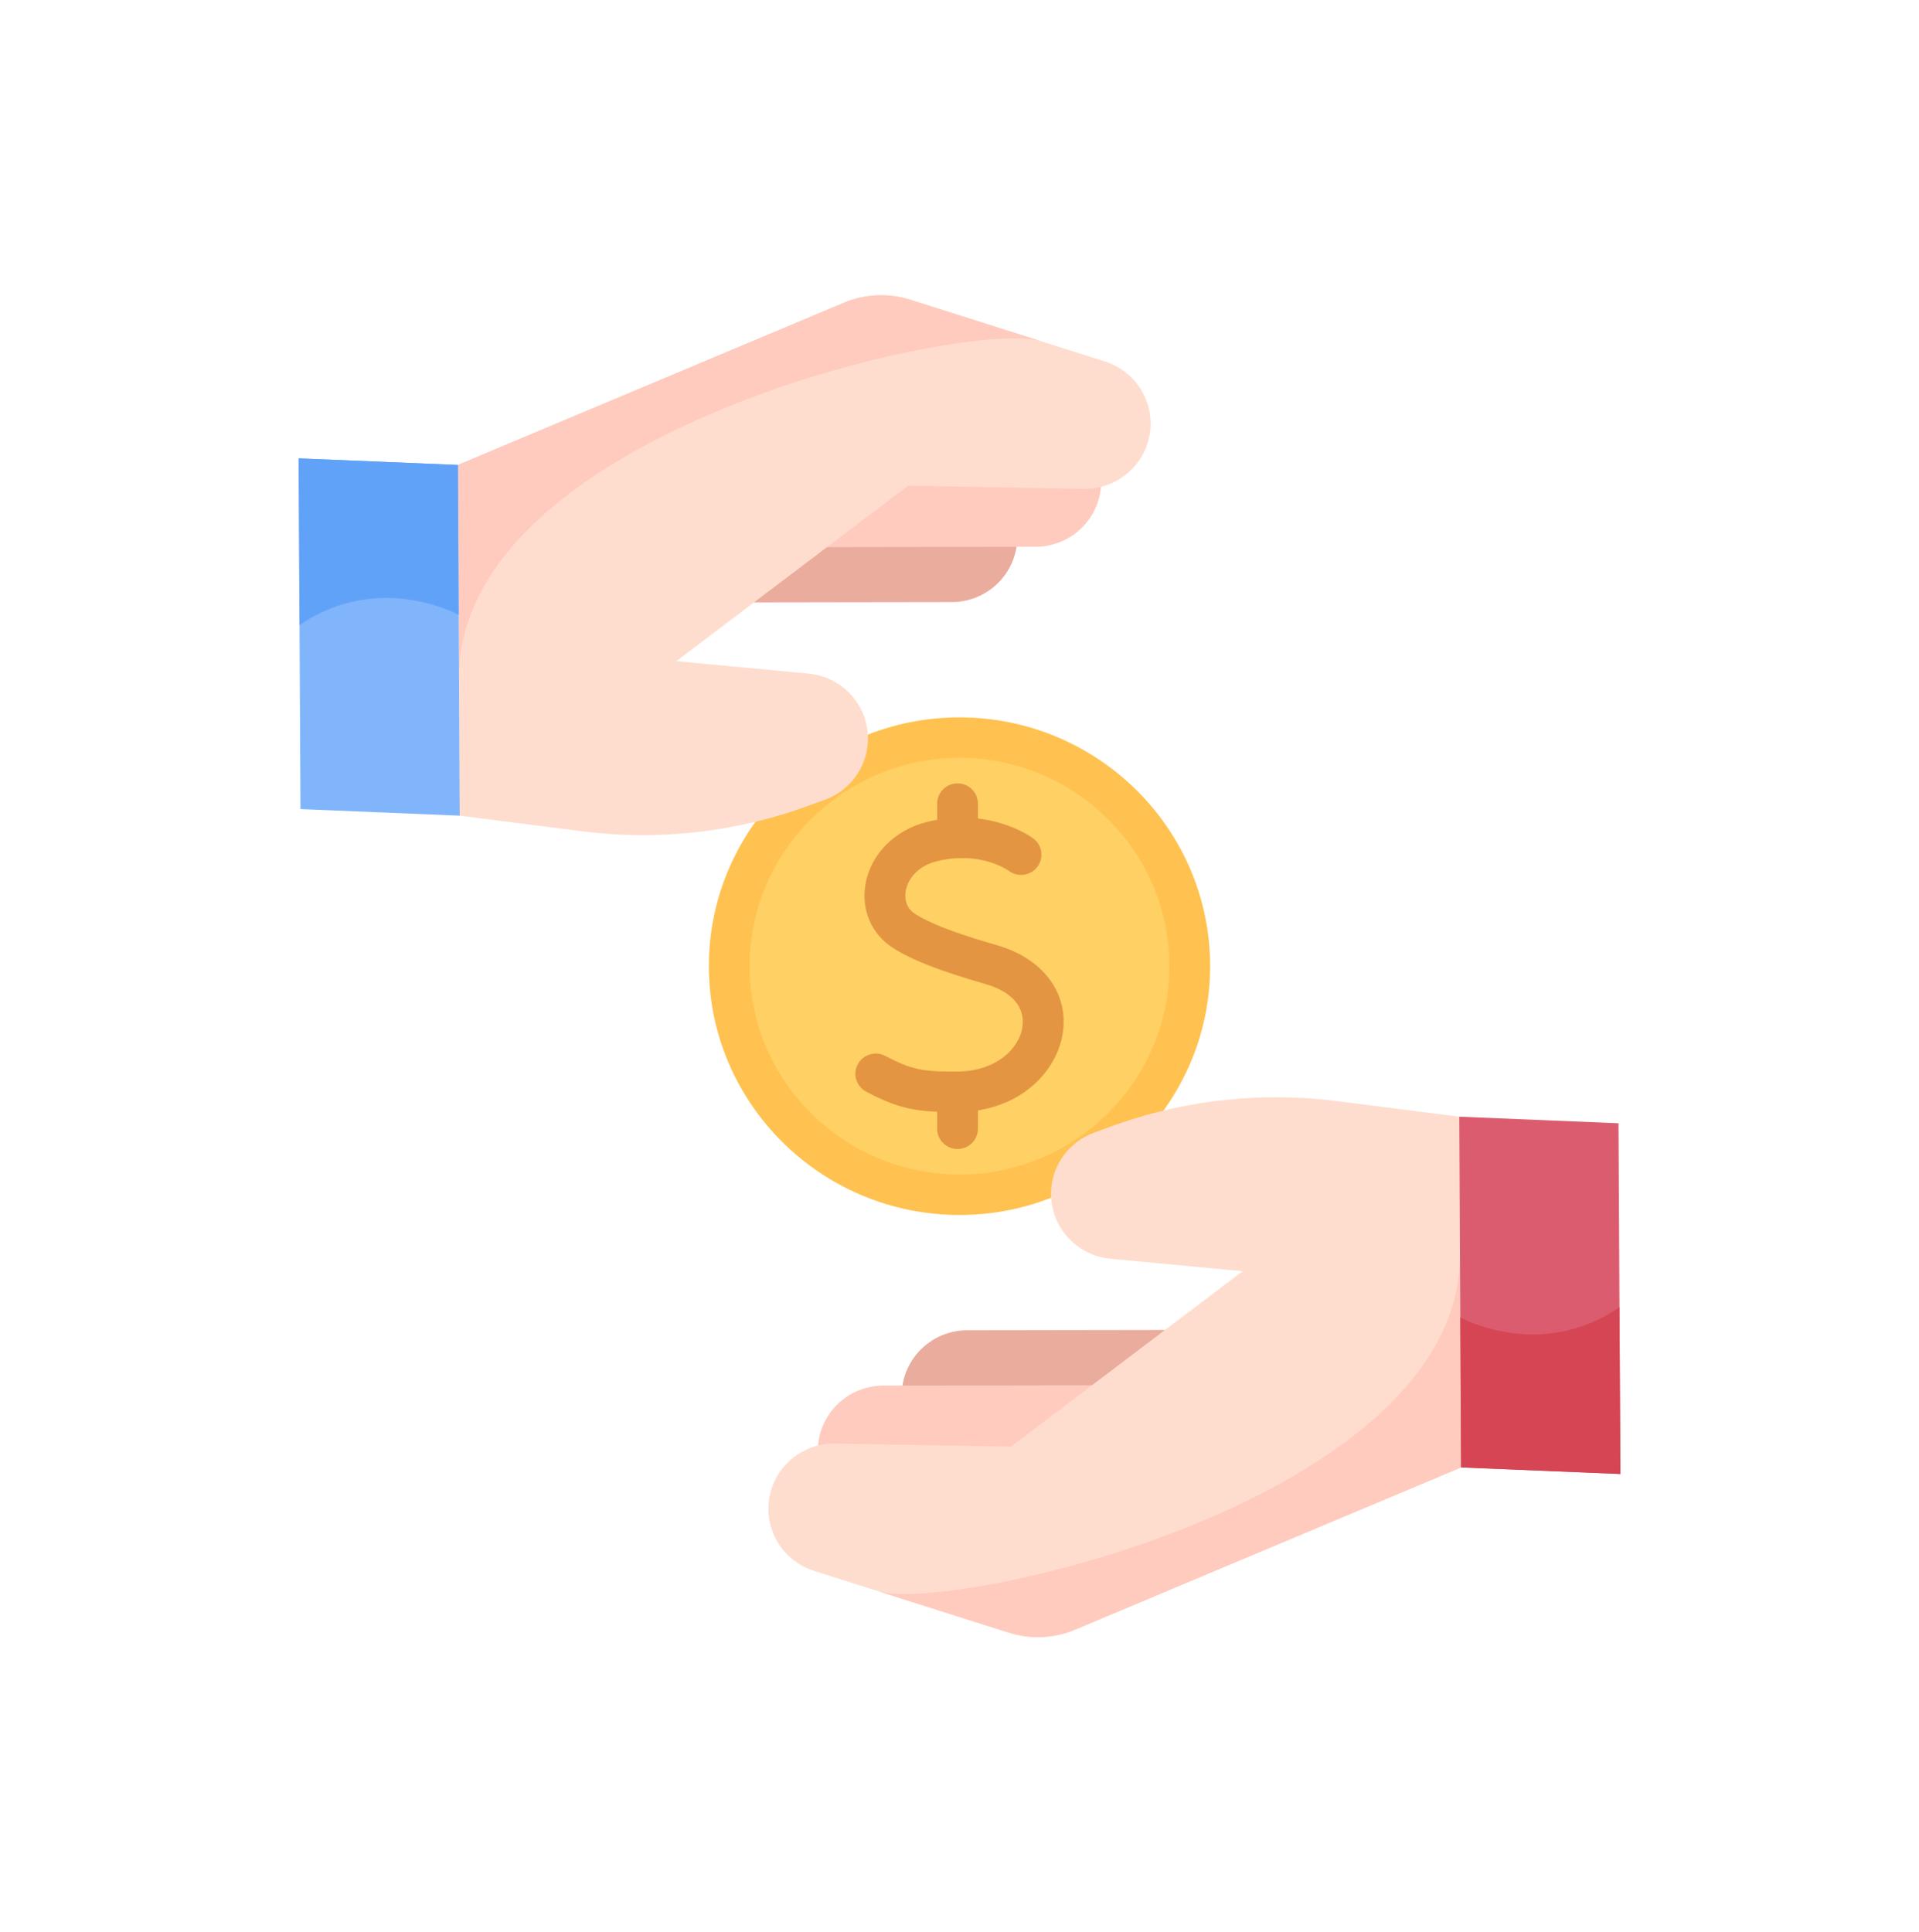 <svg width="143" height="144" viewBox="0 0 143 144" fill="none" xmlns="http://www.w3.org/2000/svg">
<g filter="url(#filter0_d)">
<path d="M71.5 78.032C80.976 78.032 88.658 70.406 88.658 61C88.658 51.594 80.976 43.969 71.5 43.969C62.024 43.969 54.343 51.594 54.343 61C54.343 70.406 62.024 78.032 71.5 78.032Z" fill="#FFD064"/>
<path d="M71.5 79.541C61.201 79.541 52.822 71.223 52.822 61C52.822 50.777 61.201 42.459 71.5 42.459C81.799 42.459 90.178 50.777 90.178 61C90.178 71.223 81.799 79.541 71.5 79.541ZM71.5 45.478C62.878 45.478 55.863 52.441 55.863 61C55.863 69.559 62.878 76.522 71.5 76.522C80.123 76.522 87.138 69.559 87.138 61C87.138 52.441 80.123 45.478 71.5 45.478Z" fill="#FFC250"/>
<path d="M71.024 71.87C68.499 71.87 67.043 71.686 64.541 70.348C63.802 69.953 63.526 69.037 63.924 68.304C64.322 67.57 65.243 67.295 65.983 67.691C68.014 68.777 68.957 68.865 71.346 68.851C74.221 68.835 75.96 67.157 76.192 65.508C76.397 64.056 75.401 62.901 73.46 62.34C69.96 61.329 67.952 60.544 66.528 59.63C64.952 58.62 64.171 56.814 64.49 54.916C64.866 52.675 66.671 50.842 69.087 50.247C73.762 49.096 76.875 51.389 77.005 51.487C77.674 51.991 77.804 52.938 77.296 53.602C76.791 54.262 75.845 54.394 75.177 53.898C75.067 53.819 73.011 52.39 69.819 53.177C68.316 53.547 67.63 54.574 67.489 55.412C67.432 55.749 67.386 56.588 68.177 57.095C69.616 58.018 72.085 58.8 74.31 59.443C77.7 60.422 79.621 62.967 79.204 65.926C78.79 68.861 75.964 71.844 71.362 71.869C71.247 71.87 71.135 71.87 71.024 71.87Z" fill="#E49542"/>
<path d="M71.354 74.623C70.515 74.623 69.834 73.947 69.834 73.114V70.36C69.834 69.526 70.515 68.851 71.354 68.851C72.194 68.851 72.874 69.526 72.874 70.36V73.114C72.874 73.947 72.194 74.623 71.354 74.623Z" fill="#E49542"/>
<path d="M71.354 52.952C70.515 52.952 69.834 52.276 69.834 51.443V48.886C69.834 48.053 70.515 47.377 71.354 47.377C72.194 47.377 72.874 48.053 72.874 48.886V51.443C72.874 52.276 72.194 52.952 71.354 52.952Z" fill="#E49542"/>
<path d="M93.089 88.099L72.178 88.132C69.702 88.088 67.583 89.885 67.24 92.32C66.91 94.664 68.329 96.904 70.6 97.624L92.315 94.987L93.089 88.099Z" fill="#EAAC9D"/>
<path d="M86.837 92.222L65.926 92.255C63.45 92.21 61.331 94.008 60.988 96.443C60.658 98.787 62.077 101.026 64.348 101.747L86.062 99.11L86.837 92.222Z" fill="#FFCBBE"/>
<path d="M57.924 103.88C58.517 104.89 59.473 105.687 60.666 106.064L65.418 107.571L75.172 110.664C76.796 111.179 78.549 111.1 80.117 110.441L108.879 98.353L112.665 81.365C116.539 81.329 112.665 81.376 112.665 81.365L108.742 72.217L99.63 71.055C95.382 70.514 91.083 70.738 86.937 71.707C86.761 71.747 86.585 71.789 86.411 71.834C85.164 72.145 83.929 72.524 82.716 72.971L81.515 73.412C79.033 74.326 77.732 77.033 78.579 79.522C78.686 79.835 78.823 80.133 78.986 80.412C79.77 81.749 81.164 82.653 82.754 82.803L92.601 83.73L75.327 96.805L62.244 96.573C59.769 96.529 57.649 98.326 57.307 100.761C57.15 101.875 57.388 102.965 57.924 103.88Z" fill="#FFDDCE"/>
<path d="M65.418 107.571L75.172 110.664C76.796 111.179 78.549 111.1 80.117 110.441L108.879 98.353L108.797 82.594C108.674 100.86 70.751 109.263 65.418 107.571Z" fill="#FFCBBE"/>
<path d="M108.79 81.402C108.788 81.662 108.79 81.925 108.795 82.194L108.79 81.402Z" fill="#FFCBBE"/>
<path d="M108.879 98.353L120.744 98.843L120.68 86.414L120.608 72.707L108.743 72.217L108.82 87.18L108.879 98.353Z" fill="#DB5C6E"/>
<path d="M108.879 98.353L120.744 98.843L120.68 86.414C114.773 90.473 108.82 87.181 108.82 87.181L108.879 98.353Z" fill="#D64553"/>
<path d="M49.911 33.901L70.822 33.868C73.298 33.912 75.417 32.114 75.76 29.68C76.09 27.335 74.671 25.096 72.4 24.376L50.685 27.013L49.911 33.901Z" fill="#EAAC9D"/>
<path d="M56.163 29.778L77.074 29.745C79.55 29.789 81.669 27.992 82.012 25.557C82.342 23.213 80.923 20.973 78.652 20.253L56.938 22.89L56.163 29.778Z" fill="#FFCBBE"/>
<path d="M85.076 18.12C84.483 17.11 83.527 16.313 82.334 15.935L77.582 14.429L67.828 11.335C66.204 10.821 64.451 10.9 62.883 11.559L34.121 23.647L34.203 39.406C34.202 39.521 34.203 39.636 34.205 39.752C34.205 39.77 34.206 39.788 34.205 39.806L34.21 40.598C34.21 40.611 34.209 40.624 34.209 40.635L34.258 49.783L43.37 50.945C47.618 51.486 51.917 51.262 56.063 50.293C56.239 50.252 56.415 50.211 56.589 50.166C57.836 49.855 59.071 49.476 60.284 49.029L61.485 48.588C63.967 47.674 65.268 44.967 64.421 42.478C64.314 42.164 64.177 41.867 64.014 41.588C63.23 40.251 61.836 39.347 60.246 39.197L50.399 38.27L67.673 25.195L80.756 25.427C83.231 25.471 85.351 23.673 85.693 21.239C85.85 20.125 85.612 19.035 85.076 18.12Z" fill="#FFDDCE"/>
<path d="M77.582 14.429L67.828 11.335C66.204 10.821 64.451 10.9 62.883 11.559L34.121 23.647L34.203 39.406C34.327 21.14 72.249 12.737 77.582 14.429Z" fill="#FFCBBE"/>
<path d="M34.21 40.598C34.212 40.338 34.21 40.075 34.205 39.806L34.21 40.598Z" fill="#FFCBBE"/>
<path d="M34.121 23.647L22.256 23.157L22.32 35.586L22.392 49.293L34.257 49.783L34.18 34.819L34.121 23.647Z" fill="#80B4FB"/>
<path d="M34.121 23.647L22.256 23.157L22.32 35.586C28.227 31.527 34.18 34.819 34.18 34.819L34.121 23.647Z" fill="#61A2F9"/>
</g>
<defs>
<filter id="filter0_d" x="-0.87" y="0" width="144.741" height="144" filterUnits="userSpaceOnUse" color-interpolation-filters="sRGB">
<feFlood flood-opacity="0" result="BackgroundImageFix"/>
<feColorMatrix in="SourceAlpha" type="matrix" values="0 0 0 0 0 0 0 0 0 0 0 0 0 0 0 0 0 0 127 0" result="hardAlpha"/>
<feMorphology radius="2" operator="dilate" in="SourceAlpha" result="effect1_dropShadow"/>
<feOffset dy="11"/>
<feGaussianBlur stdDeviation="10"/>
<feColorMatrix type="matrix" values="0 0 0 0 0 0 0 0 0 0.21 0 0 0 0 0.646 0 0 0 0.1 0"/>
<feBlend mode="normal" in2="BackgroundImageFix" result="effect1_dropShadow"/>
<feBlend mode="normal" in="SourceGraphic" in2="effect1_dropShadow" result="shape"/>
</filter>
</defs>
</svg>

